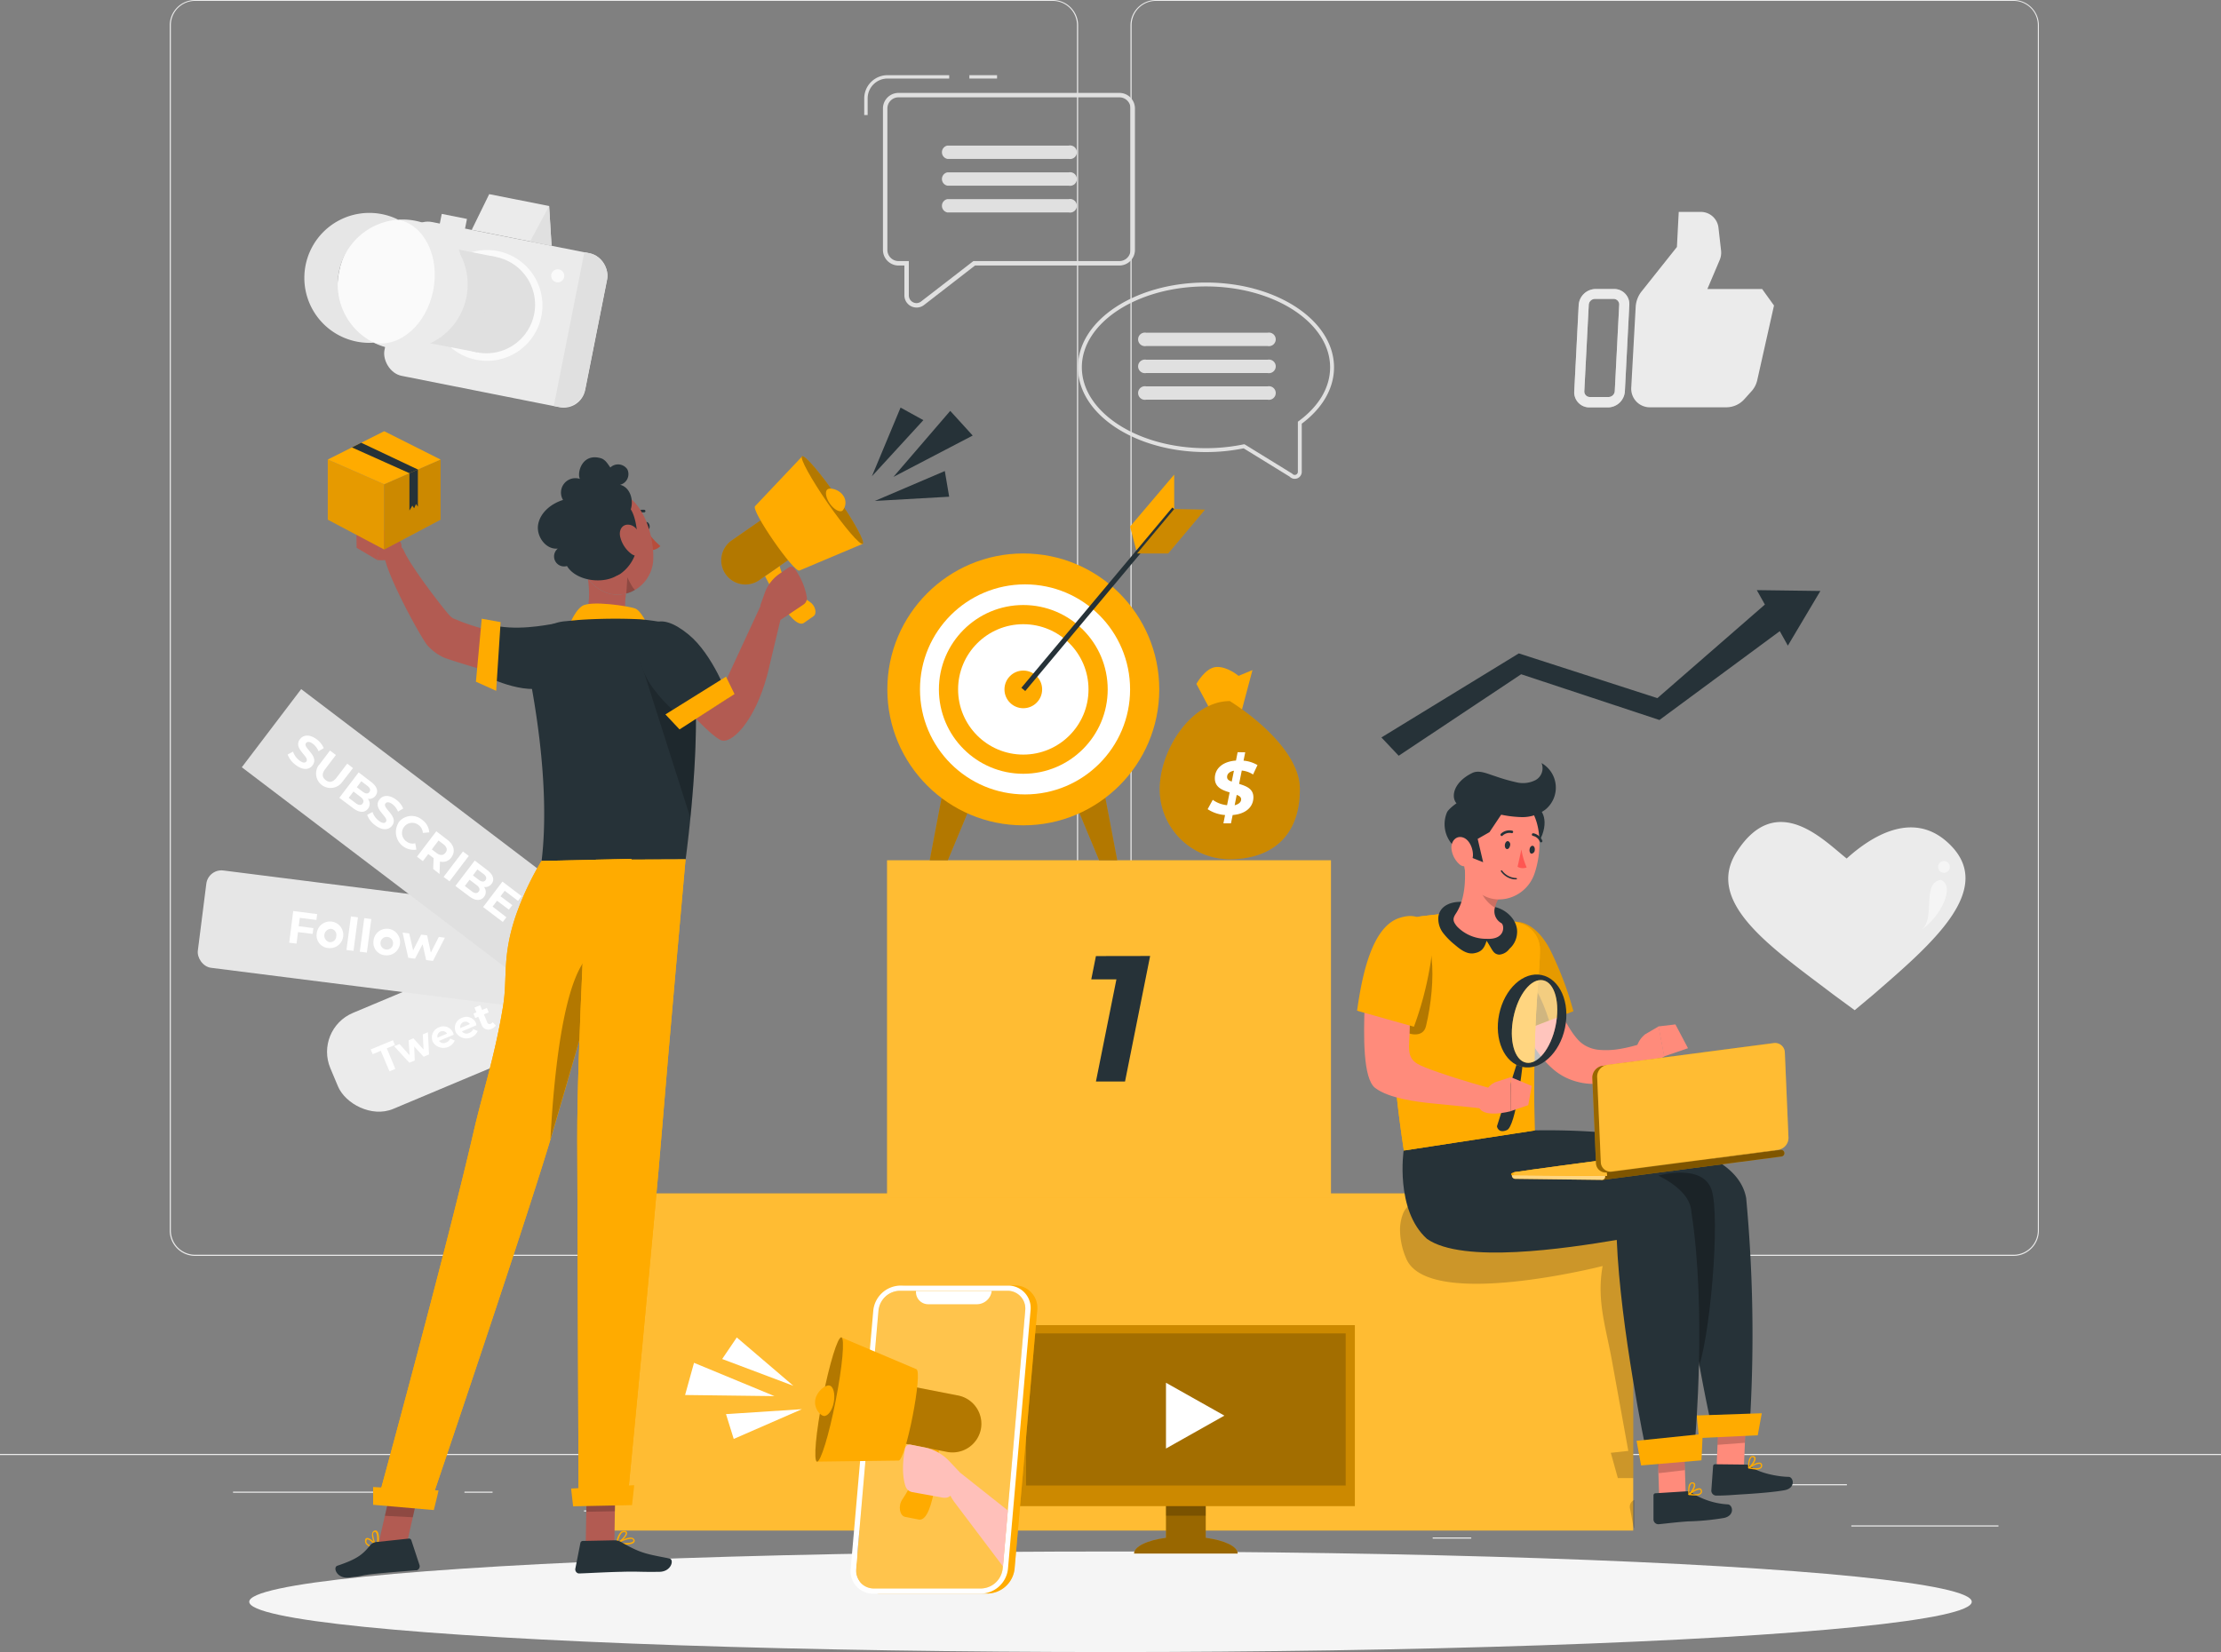 <svg xmlns="http://www.w3.org/2000/svg" width="569" height="423.347" viewBox="0 0 569 423.347">
  <rect x="0" y="0" width="569" height="423.347" fill="#808080" stroke="none"/>
  <g id="Marketing-rafiki" transform="translate(0 -55)">
    <g id="freepik--background-complete--inject-2" transform="translate(0 55)">
      <rect id="Rectangle_3448" data-name="Rectangle 3448" width="37.691" height="0.285" transform="translate(474.296 390.892)" fill="#ebebeb"/>
      <rect id="Rectangle_3449" data-name="Rectangle 3449" width="9.889" height="0.285" transform="translate(367.039 393.987)" fill="#ebebeb"/>
      <rect id="Rectangle_3450" data-name="Rectangle 3450" width="21.838" height="0.285" transform="translate(451.319 380.331)" fill="#ebebeb"/>
      <rect id="Rectangle_3451" data-name="Rectangle 3451" width="49.15" height="0.285" transform="translate(59.699 382.243)" fill="#ebebeb"/>
      <rect id="Rectangle_3452" data-name="Rectangle 3452" width="7.204" height="0.285" transform="translate(118.989 382.243)" fill="#ebebeb"/>
      <rect id="Rectangle_3453" data-name="Rectangle 3453" width="106.608" height="0.285" transform="translate(149.613 387.045)" fill="#ebebeb"/>
      <path id="Path_216217" data-name="Path 216217" d="M264.433,376.826H44.7a6.5,6.5,0,0,1-6.487-6.5V61.441A6.5,6.5,0,0,1,44.7,55H264.433a6.5,6.5,0,0,1,6.5,6.5v308.83A6.5,6.5,0,0,1,264.433,376.826ZM44.7,55.228a6.213,6.213,0,0,0-6.2,6.213V370.328a6.213,6.213,0,0,0,6.2,6.213H264.433a6.225,6.225,0,0,0,6.213-6.214V61.441a6.225,6.225,0,0,0-6.214-6.213Z" transform="translate(5.273 -55)" fill="#ebebeb"/>
      <path id="Path_216218" data-name="Path 216218" d="M480.746,376.826H261a6.509,6.509,0,0,1-6.5-6.5V61.441A6.509,6.509,0,0,1,261,55H480.746a6.5,6.5,0,0,1,6.475,6.441V370.328A6.5,6.5,0,0,1,480.746,376.826ZM261,55.228a6.225,6.225,0,0,0-6.214,6.213V370.328A6.225,6.225,0,0,0,261,376.542H480.746a6.225,6.225,0,0,0,6.214-6.214V61.441a6.225,6.225,0,0,0-6.214-6.213Z" transform="translate(35.121 -55)" fill="#ebebeb"/>
      <rect id="Rectangle_3454" data-name="Rectangle 3454" width="569" height="0.285" transform="translate(0 372.581)" fill="#ebebeb"/>
      <path id="Path_216219" data-name="Path 216219" d="M416.371,284.6l4.973,3.642a.3.3,0,0,0,.125.08l4.837-4.051c15.033-13.053,32.1-27.449,18.686-39.193-9.32-8.159-20.131-.558-25.582,4.381-5.77-4.552-17.912-17.548-28.131-1.775C382.755,260.824,400.519,272.522,416.371,284.6Z" transform="translate(53.691 -29.457)" fill="#ebebeb"/>
      <path id="Path_216220" data-name="Path 216220" d="M437.732,248.9a1.5,1.5,0,1,0,.159,0Z" transform="translate(60.211 -28.242)" fill="#fff" opacity="0.5"/>
      <path id="Path_216221" data-name="Path 216221" d="M432.37,266.058c4.154-2.7,0-12.131,5.189-12.928C441.394,254.7,437.5,262.7,432.37,266.058Z" transform="translate(59.667 -27.658)" fill="#fff" opacity="0.5"/>
      <rect id="Rectangle_3455" data-name="Rectangle 3455" width="54.476" height="26.675" rx="10.82" transform="translate(80.441 263.753) rotate(-22.78)" fill="#ebebeb"/>
      <path id="Path_216222" data-name="Path 216222" d="M86.033,291.948l-2.071.876-.512-1.218,5.69-2.367.512,1.218-2.071.865,2.185,5.258-1.5.626Z" transform="translate(11.516 -22.675)" fill="#fff"/>
      <path id="Path_216223" data-name="Path 216223" d="M97.389,287.45l.285,5.69-1.388.58L93.872,291.1l.137,3.573-1.388.58-3.881-4.222,1.366-.569,2.583,2.879-.239-3.835L93.668,289l2.595,2.868-.193-3.881Z" transform="translate(12.246 -22.922)" fill="#fff"/>
      <path id="Path_216224" data-name="Path 216224" d="M102.807,288.261l-3.755,1.582a1.445,1.445,0,0,0,1.844.4,1.821,1.821,0,0,0,1.047-1l1.138.512a3.164,3.164,0,0,1-5.633.3,2.754,2.754,0,0,1,1.582-3.676,2.663,2.663,0,0,1,3.664,1.491A2.344,2.344,0,0,1,102.807,288.261Zm-4.131.751,2.447-1.036a1.343,1.343,0,0,0-2.447,1.036Z" transform="translate(13.417 -23.107)" fill="#fff"/>
      <path id="Path_216225" data-name="Path 216225" d="M107.931,286.121l-3.71,1.582a1.445,1.445,0,0,0,1.844.4,1.787,1.787,0,0,0,1.047-1l1.138.5a3.141,3.141,0,0,1-5.622.3,2.731,2.731,0,0,1,1.582-3.664,2.663,2.663,0,0,1,3.664,1.491A.725.725,0,0,0,107.931,286.121Zm-4.131.74,2.447-1.024a1.345,1.345,0,0,0-2.447,1.024Z" transform="translate(14.131 -23.403)" fill="#fff"/>
      <path id="Path_216226" data-name="Path 216226" d="M112.327,286.561a2.333,2.333,0,0,1-1.047.808,1.787,1.787,0,0,1-2.606-1.013l-.854-2.037-.774.319-.467-1.138.774-.33-.512-1.206,1.445-.6.512,1.206,1.229-.523.467,1.138-1.229.523.842,2.014a.626.626,0,0,0,.9.4,1.138,1.138,0,0,0,.5-.421Z" transform="translate(14.708 -23.762)" fill="#fff"/>
      <rect id="Rectangle_3456" data-name="Rectangle 3456" width="84.929" height="25.138" rx="3.91" transform="translate(53.349 222.575) rotate(7.22)" fill="#e6e6e6"/>
      <path id="Path_216227" data-name="Path 216227" d="M67.818,261.9l-.273,2.139,3.755.478-.193,1.5-3.744-.478-.376,2.959-1.878-.239,1.024-8.114,6.134.785-.193,1.5Z" transform="translate(8.985 -26.689)" fill="#fff"/>
      <path id="Path_216228" data-name="Path 216228" d="M71.293,265.663a3.414,3.414,0,1,1,3.084,3.653,3.243,3.243,0,0,1-3.084-3.653Zm5.019.637a1.582,1.582,0,0,0-1.366-1.923,1.741,1.741,0,0,0-.432,3.414,1.582,1.582,0,0,0,1.8-1.491Z" transform="translate(9.835 -26.365)" fill="#fff"/>
      <path id="Path_216229" data-name="Path 216229" d="M79.139,261.36l1.8.228-1.138,8.6-1.809-.228Z" transform="translate(10.763 -26.522)" fill="#fff"/>
      <path id="Path_216230" data-name="Path 216230" d="M82.138,261.75l1.809.228-1.138,8.6L81,270.353Z" transform="translate(11.178 -26.469)" fill="#fff"/>
      <path id="Path_216231" data-name="Path 216231" d="M84.083,267.283a3.414,3.414,0,1,1,3.027,3.653,3.232,3.232,0,0,1-3.027-3.653Zm5.019.637a1.616,1.616,0,1,0-1.809,1.525A1.582,1.582,0,0,0,89.1,267.92Z" transform="translate(11.6 -26.14)" fill="#fff"/>
      <path id="Path_216232" data-name="Path 216232" d="M101.464,266.32l-3.05,5.94-1.741-.216-.91-4.051-1.946,3.687-1.73-.216L90.63,265l1.7.216,1,4.336,2.06-4.029,1.525.193.956,4.415,2.048-4.029Z" transform="translate(12.507 -26.02)" fill="#fff"/>
      <rect id="Rectangle_3457" data-name="Rectangle 3457" width="84.94" height="25.15" transform="translate(77.161 176.589) rotate(37.22)" fill="#e0e0e0"/>
      <path id="Path_216233" data-name="Path 216233" d="M64.76,225.487l1.377-.74a4.859,4.859,0,0,0,1.639,2.276c.888.671,1.479.649,1.775.25.933-1.218-3.494-3.255-1.65-5.69.842-1.138,2.435-1.354,4.279,0A5.44,5.44,0,0,1,74,223.86l-1.331.785a4.734,4.734,0,0,0-1.411-1.878c-.9-.671-1.491-.6-1.809-.193-.91,1.195,3.505,3.243,1.684,5.69-.819,1.138-2.424,1.331-4.29-.08A5.815,5.815,0,0,1,64.76,225.487Z" transform="translate(8.937 -32.141)" fill="#fff"/>
      <path id="Path_216234" data-name="Path 216234" d="M71.957,227.652l2.765-3.642,1.514,1.138-2.731,3.6c-.945,1.229-.785,2.151.125,2.845s1.832.592,2.777-.649l2.731-3.585,1.479,1.138-2.811,3.642a3.7,3.7,0,0,1-5.895-4.484Z" transform="translate(9.819 -31.677)" fill="#fff"/>
      <path id="Path_216235" data-name="Path 216235" d="M83.753,238.2c-.854,1.138-2.276,1.138-3.949-.2l-3.414-2.561,4.95-6.509,3.175,2.424c1.627,1.229,1.946,2.549,1.138,3.562a1.98,1.98,0,0,1-1.957.774,2.014,2.014,0,0,1,.057,2.515Zm-1.741-7-1.138,1.536,1.5,1.138c.728.558,1.331.6,1.718.091s.182-1.07-.558-1.627Zm.353,5.69c.41-.558.193-1.138-.592-1.718l-1.753-1.343-1.229,1.616,1.764,1.331C81.329,237.374,81.932,237.454,82.365,236.9Z" transform="translate(10.542 -30.998)" fill="#fff"/>
      <path id="Path_216236" data-name="Path 216236" d="M82.66,239.077l1.366-.74a4.814,4.814,0,0,0,1.639,2.276c.888.683,1.479.66,1.787.25.922-1.218-3.494-3.255-1.661-5.69.842-1.138,2.435-1.354,4.279,0a5.349,5.349,0,0,1,1.821,2.276l-1.331.8a4.688,4.688,0,0,0-1.411-1.889c-.9-.671-1.491-.6-1.809-.193-.91,1.206,3.505,3.255,1.7,5.69-.831,1.081-2.435,1.331-4.3-.091A5.69,5.69,0,0,1,82.66,239.077Z" transform="translate(11.407 -30.265)" fill="#fff"/>
      <path id="Path_216237" data-name="Path 216237" d="M89.78,240.424a4.2,4.2,0,0,1,6.088-.683,4.268,4.268,0,0,1,1.809,3.2l-1.65.148a2.652,2.652,0,0,0-1.058-2,2.617,2.617,0,1,0-3.164,4.165,2.572,2.572,0,0,0,2.276.478l.3,1.627a4.552,4.552,0,0,1-4.552-6.93Z" transform="translate(12.299 -29.644)" fill="#fff"/>
      <path id="Path_216238" data-name="Path 216238" d="M98.024,251.84l.114-2.765-.068-.057-1.309-.99-1.377,1.809L93.87,248.7l4.95-6.509,2.811,2.151c1.741,1.32,2.151,3.05,1.036,4.552a2.64,2.64,0,0,1-2.9,1.036l-.125,3.2Zm2.595-6.35-1.229-.933-1.718,2.276,1.229.933c.922.706,1.707.626,2.276-.08s.364-1.5-.558-2.2Z" transform="translate(12.954 -29.168)" fill="#fff"/>
      <path id="Path_216239" data-name="Path 216239" d="M104.82,246.74l1.5,1.138-4.939,6.509-1.514-1.138Z" transform="translate(13.782 -28.54)" fill="#fff"/>
      <path id="Path_216240" data-name="Path 216240" d="M109.894,258.043c-.865,1.138-2.276,1.138-3.96-.193l-3.414-2.56,4.95-6.509,3.175,2.413c1.627,1.24,1.957,2.549,1.138,3.562a1.98,1.98,0,0,1-1.957.785,2,2,0,0,1,.068,2.5Zm-1.741-6.987-1.138,1.525,1.5,1.138c.728.558,1.331.6,1.718.091s.182-1.058-.558-1.627Zm.341,5.69c.421-.546.193-1.138-.592-1.718L106.15,253.7l-1.218,1.6,1.753,1.331c.774.592,1.377.66,1.8.1Z" transform="translate(14.148 -28.258)" fill="#fff"/>
      <path id="Path_216241" data-name="Path 216241" d="M114.723,262.658l-.922,1.206-5.041-3.824,4.95-6.521,4.916,3.744-.922,1.206-3.414-2.595-1.07,1.411,3.027,2.276-.9,1.138-3.016-2.276-1.138,1.5Z" transform="translate(15.009 -27.604)" fill="#fff"/>
      <path id="Path_216242" data-name="Path 216242" d="M207.385,130.92a3.118,3.118,0,0,1-3.118-3.107v-7.659h-1.5a4.006,4.006,0,0,1-3.994-3.994V79.892a3.994,3.994,0,0,1,3.983-3.972h56.593a3.983,3.983,0,0,1,3.983,3.972V116.16a4.006,4.006,0,0,1-3.994,3.994H222.361l-13.087,10.14a3.061,3.061,0,0,1-1.889.626Zm-4.632-53.862a2.856,2.856,0,0,0-2.845,2.834V116.16a2.868,2.868,0,0,0,2.856,2.856h2.64v8.8a1.98,1.98,0,0,0,1.98,1.969,1.946,1.946,0,0,0,1.138-.4l13.417-10.367h37.406a2.868,2.868,0,0,0,2.856-2.856V79.892a2.845,2.845,0,0,0-2.845-2.834h-56.6Z" transform="translate(27.43 -52.113)" fill="#e0e0e0"/>
      <rect id="Rectangle_3458" data-name="Rectangle 3458" width="7.09" height="0.865" transform="translate(248.346 19.266)" fill="#e0e0e0"/>
      <path id="Path_216243" data-name="Path 216243" d="M195.436,82.149h-.876V77.87a5.963,5.963,0,0,1,5.963-5.94H216.33v.865H200.523a5.087,5.087,0,0,0-5.087,5.075Z" transform="translate(26.849 -52.664)" fill="#e0e0e0"/>
      <path id="Path_216244" data-name="Path 216244" d="M244.54,91.2H213.45a1.741,1.741,0,0,1,0-3.414h31.09a1.741,1.741,0,1,1,0,3.414Z" transform="translate(29.263 -50.481)" fill="#e0e0e0"/>
      <path id="Path_216245" data-name="Path 216245" d="M244.54,97.228H213.45a1.741,1.741,0,0,1,0-3.414h31.09a1.741,1.741,0,1,1,0,3.414Z" transform="translate(29.263 -49.648)" fill="#e0e0e0"/>
      <path id="Path_216246" data-name="Path 216246" d="M244.54,103.258H213.45a1.741,1.741,0,0,1,0-3.414h31.09a1.741,1.741,0,1,1,0,3.414Z" transform="translate(29.263 -48.816)" fill="#e0e0e0"/>
      <path id="Path_216247" data-name="Path 216247" d="M258.3,133.338h31.09a1.741,1.741,0,1,0,0-3.414H258.3a1.741,1.741,0,1,0,0,3.414Z" transform="translate(35.358 -44.665)" fill="#e0e0e0"/>
      <path id="Path_216248" data-name="Path 216248" d="M258.3,139.418h31.09a1.741,1.741,0,1,0,0-3.414H258.3a1.741,1.741,0,1,0,0,3.414Z" transform="translate(35.358 -43.826)" fill="#e0e0e0"/>
      <path id="Path_216249" data-name="Path 216249" d="M258.3,145.418h31.09a1.741,1.741,0,1,0,0-3.414H258.3a1.741,1.741,0,1,0,0,3.414Z" transform="translate(35.358 -42.998)" fill="#e0e0e0"/>
      <path id="Path_216250" data-name="Path 216250" d="M307.714,140.3c0,5.451-3.118,10.413-8.262,14.179v12.518a1.3,1.3,0,0,1-2.276.922l-12.017-7.4a48.217,48.217,0,0,1-9.764.99c-17.832,0-32.285-9.5-32.285-21.224S257.563,119.06,275.4,119.06,307.714,128.574,307.714,140.3Z" transform="translate(33.549 -46.16)" fill="none" stroke="#e0e0e0" stroke-width="1"/>
      <path id="Path_216251" data-name="Path 216251" d="M364.654,120.08h-4.791a4.393,4.393,0,0,0-4.324,4.108L354.4,146.311a3.869,3.869,0,0,0,3.892,4.108h4.757a4.393,4.393,0,0,0,4.324-4.108l1.138-22.123a3.869,3.869,0,0,0-3.858-4.108Zm.125,26.174a1.6,1.6,0,0,1-1.582,1.5h-4.791a1.411,1.411,0,0,1-1.423-1.5l1.138-22.123a1.6,1.6,0,0,1,1.582-1.514h4.791a1.423,1.423,0,0,1,1.423,1.514Z" transform="translate(48.906 -46.019)" fill="#ebebeb"/>
      <path id="Path_216252" data-name="Path 216252" d="M400.768,122.477H386.737l3.13-7.374a4.882,4.882,0,0,0,.376-2.5l-.66-5.8a4.552,4.552,0,0,0-4.609-4.085H379.4l-.467,8.99-9.047,11.38a7.01,7.01,0,0,0-1.514,3.937l-1.138,20.7a4.757,4.757,0,0,0,4.8,5.064h19.63a6.225,6.225,0,0,0,4.552-2.083l1.832-2.037a6.191,6.191,0,0,0,1.457-2.8l4.3-19.164Z" transform="translate(50.677 -48.416)" fill="#ebebeb"/>
      <g id="Group_9133" data-name="Group 9133" transform="translate(403.3 74.061)" opacity="0.5">
        <path id="Path_216253" data-name="Path 216253" d="M364.654,120.08h-4.791a4.393,4.393,0,0,0-4.324,4.108L354.4,146.311a3.869,3.869,0,0,0,3.892,4.108h4.757a4.393,4.393,0,0,0,4.324-4.108l1.138-22.123a3.869,3.869,0,0,0-3.858-4.108Zm.125,26.174a1.6,1.6,0,0,1-1.582,1.5h-4.791a1.411,1.411,0,0,1-1.423-1.5l1.138-22.123a1.6,1.6,0,0,1,1.582-1.514h4.791a1.423,1.423,0,0,1,1.423,1.514Z" transform="translate(-354.394 -120.08)" fill="#ebebeb"/>
      </g>
      <path id="Path_216254" data-name="Path 216254" d="M126.65,111.921l-20.45-4.063,4.472-9.138,15.352,3.038Z" transform="translate(14.656 -48.967)" fill="#ebebeb"/>
      <path id="Path_216255" data-name="Path 216255" d="M124.209,101.39l-4.859,9.07,5.485,1.092Z" transform="translate(16.47 -48.598)" fill="#e0e0e0"/>
      <rect id="Rectangle_3459" data-name="Rectangle 3459" width="52.416" height="40.171" rx="5.59" transform="matrix(0.981, 0.195, -0.195, 0.981, 105.239, 55.813)" fill="#ebebeb"/>
      <path id="Path_216256" data-name="Path 216256" d="M0,0H1.138A5.906,5.906,0,0,1,7.044,5.906V34.265a5.906,5.906,0,0,1-5.906,5.906H0Z" transform="matrix(0.981, 0.195, -0.195, 0.981, 149.715, 64.612)" fill="#e0e0e0"/>
      <path id="Path_216257" data-name="Path 216257" d="M125.292,128.268a14.2,14.2,0,1,1-11.164-16.694A14.2,14.2,0,0,1,125.292,128.268Z" transform="translate(13.408 -47.231)" fill="#fafafa"/>
      <path id="Path_216258" data-name="Path 216258" d="M123.244,127.524a12.461,12.461,0,1,1-9.8-14.635A12.461,12.461,0,0,1,123.244,127.524Z" transform="translate(13.601 -47.045)" fill="#e0e0e0"/>
      <path id="Path_216259" data-name="Path 216259" d="M104.186,111.2l9.525,1.889-4.848,24.433L96.63,135.178S106.508,115.035,104.186,111.2Z" transform="translate(13.335 -47.244)" fill="#e0e0e0"/>
      <rect id="Rectangle_3460" data-name="Rectangle 3460" width="6.589" height="2.902" transform="matrix(0.981, 0.195, -0.195, 0.981, 113.169, 54.816)" fill="#ebebeb"/>
      <path id="Path_216260" data-name="Path 216260" d="M127.4,117.643a1.673,1.673,0,1,1-.251-1.258,1.673,1.673,0,0,1,.251,1.258Z" transform="translate(17.124 -46.631)" fill="#fafafa"/>
      <path id="Path_216261" data-name="Path 216261" d="M107.876,124.31A16.649,16.649,0,0,1,84.16,136a16.649,16.649,0,0,0,6.259-31.523,16.626,16.626,0,0,1,17.457,19.835Z" transform="translate(11.614 -48.178)" fill="#ebebeb"/>
      <ellipse id="Ellipse_354" data-name="Ellipse 354" cx="16.069" cy="12.302" rx="16.069" ry="12.302" transform="matrix(0.195, -0.981, 0.981, 0.195, 83.708, 85.43)" fill="#fafafa"/>
      <path id="Path_216262" data-name="Path 216262" d="M86.308,136.2a16.649,16.649,0,1,1,6.259-31.523A16.649,16.649,0,0,0,86.308,136.2Z" transform="translate(9.455 -48.384)" fill="#e6e6e6"/>
    </g>
    <g id="freepik--Shadow--inject-2" transform="translate(63.853 452.583)">
      <ellipse id="freepik--path--inject-2" cx="220.647" cy="12.882" rx="220.647" ry="12.882" fill="#f5f5f5"/>
    </g>
    <g id="freepik--Podium--inject-2" transform="translate(156.407 275.453)">
      <rect id="Rectangle_3461" data-name="Rectangle 3461" width="262.002" height="86.397" transform="translate(0 85.361)" fill="#ffab00"/>
      <rect id="Rectangle_3462" data-name="Rectangle 3462" width="262.002" height="86.386" transform="translate(0 85.373)" fill="#fff" opacity="0.2"/>
      <rect id="Rectangle_3463" data-name="Rectangle 3463" width="113.72" height="86.397" transform="translate(70.852)" fill="#ffab00"/>
      <rect id="Rectangle_3464" data-name="Rectangle 3464" width="113.72" height="86.397" transform="translate(70.852)" fill="#fff" opacity="0.2"/>
      <path id="Path_216263" data-name="Path 216263" d="M260.749,270.27l-6.43,32.171h-7.454l5.246-26.174H245.67l1.195-5.974Z" transform="translate(-122.504 -245.746)" fill="#263238"/>
    </g>
    <g id="freepik--character-2--inject-2" transform="translate(347.67 206.217)">
      <path id="Path_216264" data-name="Path 216264" d="M310.99,225.639l4.427,4.689,31.375-20.882,35.426,11.721L413.046,198.4l2.071,3.71,8.33-14.009-16.285-.216,2.071,3.7-27.54,23.978L346.188,204.1Z" transform="translate(-304.754 -187.88)" fill="#263238"/>
      <path id="Path_216265" data-name="Path 216265" d="M329.166,332.4l23.841-.865c-5.622-1.616-11.562-1.525-17.389-2.128a18.707,18.707,0,0,1-4.939-1.024c-1.5-.58-2.856-1.5-4.347-2.117a11.813,11.813,0,0,0-6.179-.774,5.688,5.688,0,0,0-1.935.569,5.371,5.371,0,0,0-2.4,2.993,11.756,11.756,0,0,0-.637,3.346h0v.5h0a18.629,18.629,0,0,0,1.57,7.26c5.531,13.394,50.334,1.957,50.334,1.957-1.57,8.785.774,15.409,2.378,24.205l4.2,23.17-4.484.489,1.809,6.487h3.949V332.4Z" transform="translate(-304.176 -168.906)" opacity="0.2"/>
      <path id="Path_216266" data-name="Path 216266" d="M368.071,392.77v7.26l-.182-.216-.979-5.1a1.382,1.382,0,0,1,0-.216,1.855,1.855,0,0,1,1.161-1.73Z" transform="translate(-297.037 -159.605)" opacity="0.2"/>
      <g id="freepik--Character--inject-2--inject-2" transform="translate(0 44.325)">
        <path id="Path_216267" data-name="Path 216267" d="M386.34,390.162l7.021-.762.683-16.49-7.033.762Z" transform="translate(-294.355 -206.671)" fill="#ff8b7b"/>
        <path id="Path_216268" data-name="Path 216268" d="M394.227,384.811l-7.966-.091a.5.5,0,0,0-.546.444.1.1,0,0,0,0,.057l-.455,6.259a1.275,1.275,0,0,0,1.229,1.275c2.754,0,3.915-.159,7.386-.364,2.151-.137,7.26-.478,10.174-1.024s2.276-3.414,1-3.414c-3.038-.057-7.693-1.058-9.662-2.652A2,2,0,0,0,394.227,384.811Z" transform="translate(-294.505 -205.041)" fill="#263238"/>
        <path id="Path_216269" data-name="Path 216269" d="M386.969,373.684,394,372.91l-.33,7.943-7.021.523Z" transform="translate(-294.313 -206.671)" opacity="0.2"/>
        <path id="Path_216270" data-name="Path 216270" d="M345.931,309.634s53.486-2.64,57.025,17.286a378.517,378.517,0,0,1,1.013,56.342l-9.923,1.912s-7.738-34.572-6.942-51.563c-14.737-1.616-54.863,5.531-61.122-5.451-5.11-8.956-4.154-14.521-4.154-14.521Z" transform="translate(-303.268 -215.419)" fill="#263238"/>
        <path id="Path_216271" data-name="Path 216271" d="M382.562,379.59l15.044-.706,1.036-5.645-16.672.569Z" transform="translate(-294.959 -206.625)" fill="#ffab00"/>
        <path id="Path_216272" data-name="Path 216272" d="M396.895,385.762a.911.911,0,0,0,.216-.888.614.614,0,0,0-.387-.467c-.865-.364-2.868.99-3.084,1.138a.148.148,0,0,0-.08.1.159.159,0,0,0,.125.194,8.7,8.7,0,0,0,1.878.273,1.935,1.935,0,0,0,1.331-.353Zm-.273-1.058a.273.273,0,0,1,.159.239.569.569,0,0,1-.114.58c-.341.33-1.263.364-2.526.091C394.96,385.09,396.144,384.521,396.622,384.7Z" transform="translate(-293.36 -205.093)" fill="#ffab00"/>
        <path id="Path_216273" data-name="Path 216273" d="M393.835,386.012c.706-.41,1.775-1.866,1.616-2.64a.615.615,0,0,0-.58-.5.842.842,0,0,0-.728.239c-.717.683-.592,2.708-.58,2.8a.159.159,0,0,0,.091.137h.08Zm.933-2.811c.25,0,.3.137.319.239.1.5-.6,1.6-1.229,2.117a3.653,3.653,0,0,1,.489-2.276.467.467,0,0,1,.364-.137Z" transform="translate(-293.361 -205.298)" fill="#ffab00"/>
        <path id="Path_216274" data-name="Path 216274" d="M373.36,319.812s11.164-3.2,13.565,3.528-.41,39.523-3.733,46.863-9.434-49.23-9.434-49.23Z" transform="translate(-296.147 -214.103)" opacity="0.3"/>
        <path id="Path_216275" data-name="Path 216275" d="M373.6,394.8l6.817-.182L379.9,378.07l-6.817.171Z" transform="translate(-296.185 -205.959)" fill="#ff8b7b"/>
        <path id="Path_216276" data-name="Path 216276" d="M380.65,390.821l-7.909.5a.523.523,0,0,0-.5.523v6.27a1.252,1.252,0,0,0,1.32,1.138c2.743-.262,4.051-.478,7.534-.728a63.9,63.9,0,0,0,9.252-.888c2.879-.66,2.162-3.482.888-3.471a19.346,19.346,0,0,1-9.377-3.084,1.958,1.958,0,0,0-1.206-.262Z" transform="translate(-296.301 -204.201)" fill="#263238"/>
        <path id="Path_216277" data-name="Path 216277" d="M383.4,391.518a.888.888,0,0,0,.148-.9.637.637,0,0,0-.41-.444c-.888-.3-2.788,1.218-3,1.388a.216.216,0,0,0-.057.1.159.159,0,0,0,.137.182,8.079,8.079,0,0,0,1.889.125A1.8,1.8,0,0,0,383.4,391.518Zm-.364-1.024a.307.307,0,0,1,.2.216.6.6,0,0,1-.08.592c-.285.353-1.24.444-2.515.285.819-.58,1.957-1.24,2.424-1.092Z" transform="translate(-295.22 -204.294)" fill="#ffab00"/>
        <path id="Path_216278" data-name="Path 216278" d="M380.414,392.02c.671-.467,1.627-2.037,1.411-2.754a.614.614,0,0,0-.626-.455.831.831,0,0,0-.717.273c-.66.728-.364,2.743-.364,2.834a.159.159,0,0,0,.1.125h.068a.159.159,0,0,0,.125-.023Zm.728-2.913c.239,0,.319.125.33.216.148.5-.489,1.65-1.07,2.208a3.551,3.551,0,0,1,.33-2.276.467.467,0,0,1,.33-.171Z" transform="translate(-295.223 -204.477)" fill="#ffab00"/>
        <path id="Path_216279" data-name="Path 216279" d="M372.54,378.246l7.625-1.286.068,10.344-6.691.774Z" transform="translate(-296.26 -206.112)" opacity="0.2"/>
        <path id="Path_216280" data-name="Path 216280" d="M336.269,311s52.815,3.937,53.486,19.346c3.892,25.036.956,58.038.956,58.038l-12.655,2.64s-6.5-30.9-7.431-53.611c-12.928,2.174-39.523,6.179-48.638-.284-8.228-7.431-5.952-22.715-5.952-22.715Z" transform="translate(-304.097 -215.215)" fill="#263238"/>
        <path id="Path_216281" data-name="Path 216281" d="M369.591,385.968l15.465-1.309.319-6.76-16.945,1.753Z" transform="translate(-296.827 -205.982)" fill="#ffab00"/>
        <path id="Path_216282" data-name="Path 216282" d="M337,271c.3,1.206.569,2.276.888,3.346s.649,2.128,1.013,3.232c.706,2.128,1.514,4.233,2.39,6.373a52.733,52.733,0,0,0,7.09,12.45,24.539,24.539,0,0,0,2.8,2.959,15.135,15.135,0,0,0,3.812,2.5,16.615,16.615,0,0,0,8.49,1.377,23.634,23.634,0,0,0,7.363-1.98,29.382,29.382,0,0,0,3.2-1.661,15.512,15.512,0,0,0,1.5-.99c.478-.376.933-.694,1.491-1.138l-2.731-4.552-1.354.41-1.422.387c-.967.239-1.912.455-2.891.615a20.485,20.485,0,0,1-5.337.273,8.7,8.7,0,0,1-4.017-1.309,8.135,8.135,0,0,1-1.445-1.206,18.212,18.212,0,0,1-1.491-1.866,33.356,33.356,0,0,1-2.743-4.848c-.865-1.753-1.627-3.6-2.356-5.5s-1.388-3.824-2.048-5.758l-.933-2.936c-.3-.967-.615-2-.853-2.845Z" transform="translate(-301.164 -221.102)" fill="#ff8b7b"/>
        <path id="Path_216283" data-name="Path 216283" d="M336.337,265.882c4.256-5.781,11.061-3.926,15.135,4.939a87.3,87.3,0,0,1,5.44,14.669L341.3,291.51C336.872,283.18,331.956,271.823,336.337,265.882Z" transform="translate(-301.492 -221.899)" fill="#ffab00"/>
        <path id="Path_216284" data-name="Path 216284" d="M336.337,265.882c4.256-5.781,11.061-3.926,15.135,4.939a87.3,87.3,0,0,1,5.44,14.669L341.3,291.51C336.872,283.18,331.956,271.823,336.337,265.882Z" transform="translate(-301.492 -221.899)" opacity="0.1"/>
        <path id="Path_216285" data-name="Path 216285" d="M342.781,273.6c-1.331-.842-3.835,4.37-4.871,10.47.933,2.083,1.935,4.074,2.925,5.929l9.389-3.642C348.482,280.736,345.762,275.5,342.781,273.6Z" transform="translate(-301.039 -220.388)" opacity="0.3"/>
        <path id="Path_216286" data-name="Path 216286" d="M370.708,288.122l3.414-1.992,1.457,7.682s-5.69,3.653-7.408.831l.114-1.992a6.316,6.316,0,0,1,2.424-4.529Z" transform="translate(-296.863 -218.647)" fill="#ff8b7b"/>
        <path id="Path_216287" data-name="Path 216287" d="M377.707,285.68l3.221,6.1-6.122,2.094-1.445-7.682Z" transform="translate(-296.147 -218.709)" fill="#ff8b7b"/>
        <path id="Path_216288" data-name="Path 216288" d="M339.031,261.156l-8.125-.876-10,1.195a7.01,7.01,0,0,0-6.111,5.929,179.6,179.6,0,0,0-1.331,22.237c-.091,8.376,1.229,20.712,2.936,31.864l33.514-5.144c-.6-29.36,1.32-38.533,1.354-46.328a7.01,7.01,0,0,0-5.076-6.76Z" transform="translate(-304.413 -222.214)" fill="#ffab00"/>
        <path id="Path_216289" data-name="Path 216289" d="M339.031,261.156l-8.125-.876-10,1.195a7.01,7.01,0,0,0-6.111,5.929,179.6,179.6,0,0,0-1.331,22.237c-.091,8.376,1.229,20.712,2.936,31.864l33.514-5.144c-.6-29.36,1.32-38.533,1.354-46.328a7.01,7.01,0,0,0-5.076-6.76Z" transform="translate(-304.413 -222.214)" fill="#ffab00"/>
        <path id="Path_216290" data-name="Path 216290" d="M318.079,264.011c6.68-1.388,6.828,13.861,4.131,25.1-.785,3.255-4.654,2.026-5.963,1.229C311.934,287.738,309.9,269.154,318.079,264.011Z" transform="translate(-304.549 -221.711)" opacity="0.3"/>
        <path id="Path_216291" data-name="Path 216291" d="M318.731,284.271c.467,6.589-1.514,10.105,2.06,12.188s24.569,8.319,25.036,7.443c-.956,1.616-1.889,3-2.845,4.632q-9.013-1.058-18.037-1.912c-4.393-.421-11.482-1.32-15-3.983-3.186-2.413-2.982-13.44-2.708-21.383C309.991,279.537,318.731,284.271,318.731,284.271Z" transform="translate(-305.291 -219.371)" fill="#ff8b7b"/>
        <path id="Path_216292" data-name="Path 216292" d="M316.31,261.782c6.828-2.276,9.616,3.2,7.818,12.746a85.612,85.612,0,0,1-4.051,15.113l-14.566-4.1C306.819,276.189,309.356,264.081,316.31,261.782Z" transform="translate(-305.51 -222.077)" fill="#ffab00"/>
        <path id="Path_216293" data-name="Path 216293" d="M323.823,261.858a5.975,5.975,0,0,0,1.138,4.108,17.968,17.968,0,0,0,3.061,3.107c1.411,1.206,3.073,2.492,4.9,2.185s2.629-1.138,3.243-3.2c1.525,2.276,1.639,3.414,3.232,3.551a3.585,3.585,0,0,0,2.617-1.491,5.77,5.77,0,0,0,1.957-3.949c.285-2.97-2.208-5.69-5.03-6.589a35.05,35.05,0,0,0-8.842-1.468C327.522,257.9,324.256,258.819,323.823,261.858Z" transform="translate(-302.986 -222.517)" fill="#263238"/>
        <path id="Path_216294" data-name="Path 216294" d="M329.962,248.72l3.778,4.108L338.9,258.4a6.134,6.134,0,0,0-.956,2.071,3.494,3.494,0,0,0,1.514,4.347c.774.33,1.275,4.279-3.721,4.029a10.39,10.39,0,0,1-7.636-3.186c-.956-1.206-1.218-1.855-.319-3.221C330.383,258.575,330.383,253.079,329.962,248.72Z" transform="translate(-302.513 -223.809)" fill="#ff8b7b"/>
        <path id="Path_216295" data-name="Path 216295" d="M336.831,256.491l-3.266-4.051a1.412,1.412,0,0,1-.114.4,12,12,0,0,0-.25,1.8c-.125,2.06,1.889,4.632,3.8,5.69l.137-.421a7.8,7.8,0,0,1,.865-1.969.228.228,0,0,1,.091-.091Z" transform="translate(-301.689 -223.296)" opacity="0.2"/>
        <path id="Path_216296" data-name="Path 216296" d="M340.38,249.14c3.016-5.883,2.378-9.218,5.28-12.347,1.559-.694,4.29,2.185,2.469,7.078S340.38,249.14,340.38,249.14Z" transform="translate(-300.698 -225.469)" fill="#263238"/>
        <path id="Path_216297" data-name="Path 216297" d="M329.742,243c-.353,6.828-.853,10.8,2.2,14.566,4.552,5.69,13.315,3.414,15.67-3.255,2.117-5.952,2.276-16.114-4.074-19.414a9.468,9.468,0,0,0-12.757,4.12A9.332,9.332,0,0,0,329.742,243Z" transform="translate(-302.203 -225.861)" fill="#ff8b7b"/>
        <path id="Path_216298" data-name="Path 216298" d="M329.523,248.882l5.565,2.2-1.4-5.974,3.027-1.73,3.7-5.531s-7.966-2.344-10.39-2.663c-.842-.114-3.767,2.162-4.2,3.118a7.83,7.83,0,0,0,1.286,8.148A17.426,17.426,0,0,0,329.523,248.882Z" transform="translate(-302.791 -225.678)" fill="#263238"/>
        <path id="Path_216299" data-name="Path 216299" d="M332.024,229.368c1.753-.854,3.881.216,5.747.785a47.678,47.678,0,0,0,5.6,1.616,7.056,7.056,0,0,0,4.9-.6,3.471,3.471,0,0,0,1.491-4.336,7.238,7.238,0,0,1,1,11.9,9.81,9.81,0,0,1-6.066,1.946,29.065,29.065,0,0,1-6.407-.888c-2.811-.6-6.828-.694-9.445-1.98S326.675,231.951,332.024,229.368Z" transform="translate(-302.504 -226.83)" fill="#263238"/>
        <path id="Path_216300" data-name="Path 216300" d="M326.773,246.575a6.259,6.259,0,0,0,2.071,3.926c1.5,1.275,3.232-.228,3.414-2.162.114-1.73-.831-4.222-2.606-4.757S326.545,244.686,326.773,246.575Z" transform="translate(-302.579 -224.532)" fill="#ff8b7b"/>
        <path id="Path_216301" data-name="Path 216301" d="M338.792,245.3c-.08.569.137,1.081.512,1.138s.683-.33.808-.888a.922.922,0,0,0-.5-1.138C339.236,244.343,338.883,244.741,338.792,245.3Z" transform="translate(-300.919 -224.405)" fill="#263238"/>
        <path id="Path_216302" data-name="Path 216302" d="M344.352,246.337c-.091.569.137,1.138.5,1.138a.934.934,0,0,0,.819-.876c.091-.546-.148-1.081-.512-1.138S344.432,245.779,344.352,246.337Z" transform="translate(-300.153 -224.26)" fill="#263238"/>
        <path id="Path_216303" data-name="Path 216303" d="M342.63,246.27a18.366,18.366,0,0,0,1.343,4.62,2.743,2.743,0,0,1-2.333-.159Z" transform="translate(-300.524 -224.147)" fill="#ff5652"/>
        <path id="Path_216304" data-name="Path 216304" d="M341.159,253.28a4.871,4.871,0,0,1-3.266-2.037.188.188,0,0,1,.285-.228,4.677,4.677,0,0,0,3.653,1.946.171.171,0,0,1,.011.341h0A6.165,6.165,0,0,1,341.159,253.28Z" transform="translate(-301.044 -223.498)" fill="#263238"/>
        <path id="Path_216305" data-name="Path 216305" d="M338.028,243.425a.57.57,0,0,1-.137-.091.341.341,0,0,1,0-.478,3.175,3.175,0,0,1,2.9-.8.33.33,0,0,1,.239.4h0a.33.33,0,0,1-.421.228,2.572,2.572,0,0,0-2.276.649.319.319,0,0,1-.307.091Z" transform="translate(-301.055 -224.739)" fill="#263238"/>
        <path id="Path_216306" data-name="Path 216306" d="M344.871,243.051a.363.363,0,0,1,0-.159.341.341,0,0,1,.41-.25,3.186,3.186,0,0,1,2.276,1.935.341.341,0,0,1-.637.216,2.538,2.538,0,0,0-1.832-1.5A.341.341,0,0,1,344.871,243.051Z" transform="translate(-300.079 -224.649)" fill="#263238"/>
      </g>
      <path id="Path_216307" data-name="Path 216307" d="M361.018,321.614l45.691-5.975a.865.865,0,0,0,.751-.967h0a.876.876,0,0,0-.967-.751l-45.7,5.974a.876.876,0,0,0-.74.979h0a.854.854,0,0,0,.967.74Z" transform="translate(-297.984 -170.487)" fill="#ffab00"/>
      <path id="Path_216308" data-name="Path 216308" d="M361.018,321.614l45.691-5.975a.865.865,0,0,0,.751-.967h0a.876.876,0,0,0-.967-.751l-45.7,5.974a.876.876,0,0,0-.74.979h0a.854.854,0,0,0,.967.74Z" transform="translate(-297.984 -170.487)" opacity="0.5"/>
      <path id="Path_216309" data-name="Path 216309" d="M341.214,320.66l22.168.273a.853.853,0,0,0,.876-.853h0a.865.865,0,0,0-.853-.876l-22.168-.273a.876.876,0,0,0-.876.853h0a.853.853,0,0,0,.853.876Z" transform="translate(-300.701 -169.795)" fill="#ffab00"/>
      <path id="Path_216310" data-name="Path 216310" d="M341.214,320.66l22.168.273a.853.853,0,0,0,.876-.853h0a.865.865,0,0,0-.853-.876l-22.168-.273a.876.876,0,0,0-.876.853h0a.853.853,0,0,0,.853.876Z" transform="translate(-300.701 -169.795)" fill="#fff" opacity="0.5"/>
      <path id="Path_216311" data-name="Path 216311" d="M364.795,320.3l-24.41-.193s-.819-.478.819-.8,22.828-3.118,22.828-3.118Z" transform="translate(-300.726 -170.173)" fill="#ffab00"/>
      <path id="Path_216312" data-name="Path 216312" d="M364.725,320.3l-23.83-.262s-.819-.489.819-.8,22.248-3.05,22.248-3.05Z" transform="translate(-300.655 -170.173)" fill="#ffab00"/>
      <path id="Path_216313" data-name="Path 216313" d="M364.725,320.3l-23.83-.262s-.819-.489.819-.8,22.248-3.05,22.248-3.05Z" transform="translate(-300.655 -170.173)" fill="#fff" opacity="0.2"/>
      <path id="Path_216314" data-name="Path 216314" d="M362.26,323l42.607-5.576a3.084,3.084,0,0,0,2.617-3.118l-.933-21.827a2.5,2.5,0,0,0-2.856-2.4l-42.607,5.61a3.084,3.084,0,0,0-2.617,3.13l.933,21.815A2.492,2.492,0,0,0,362.26,323Z" transform="translate(-298.202 -173.781)" fill="#ffab00"/>
      <path id="Path_216315" data-name="Path 216315" d="M362.26,323l42.607-5.576a3.084,3.084,0,0,0,2.617-3.118l-.933-21.827a2.5,2.5,0,0,0-2.856-2.4l-42.607,5.61a3.084,3.084,0,0,0-2.617,3.13l.933,21.815A2.492,2.492,0,0,0,362.26,323Z" transform="translate(-298.202 -173.781)" opacity="0.4"/>
      <path id="Path_216316" data-name="Path 216316" d="M363.35,322.794l42.607-5.565a3.1,3.1,0,0,0,2.617-3.129l-.933-21.8a2.5,2.5,0,0,0-2.856-2.413l-42.607,5.576a3.073,3.073,0,0,0-2.617,3.118l.933,21.827a2.492,2.492,0,0,0,2.856,2.39Z" transform="translate(-298.051 -173.807)" fill="#ffab00"/>
      <path id="Path_216317" data-name="Path 216317" d="M363.35,322.794l42.607-5.565a3.1,3.1,0,0,0,2.617-3.129l-.933-21.8a2.5,2.5,0,0,0-2.856-2.413l-42.607,5.576a3.073,3.073,0,0,0-2.617,3.118l.933,21.827a2.492,2.492,0,0,0,2.856,2.39Z" transform="translate(-298.051 -173.807)" fill="#fff" opacity="0.2"/>
      <path id="Path_216318" data-name="Path 216318" d="M348.422,274.576c-4.654-.979-9.525,3.516-10.879,10.014s1.32,12.575,5.974,13.542,9.536-3.516,10.891-10.026S353.088,275.544,348.422,274.576ZM344.4,297.029c-2.97-.615-4.393-5.838-3.186-11.665s4.552-10.049,7.579-9.434,4.4,5.849,3.2,11.676S347.386,297.643,344.4,297.029Z" transform="translate(-301.138 -175.934)" fill="#263238"/>
      <path id="Path_216319" data-name="Path 216319" d="M351.548,287.423c-1.206,5.827-4.552,10.049-7.568,9.423s-4.4-5.838-3.2-11.665,4.552-10.049,7.579-9.434S352.766,281.608,351.548,287.423Z" transform="translate(-300.702 -175.763)" fill="#fff" opacity="0.5"/>
      <path id="Path_216320" data-name="Path 216320" d="M342,294.78l-5,15.75s.262,1.946,2.549.979,3.96-16.182,3.96-16.182Z" transform="translate(-301.164 -173.128)" fill="#263238"/>
      <path id="Path_216321" data-name="Path 216321" d="M337.571,298.7l3.516-1.138v8.728s-7.636,2.06-8.228-1.468l.922-1.935C334.533,301.19,335.659,299.2,337.571,298.7Z" transform="translate(-301.736 -172.744)" fill="#ff8b7b"/>
      <path id="Path_216322" data-name="Path 216322" d="M345.488,299.8l-.888,4.928-4.541,1.548.046-8.728Z" transform="translate(-300.742 -172.746)" fill="#ff8b7b"/>
      <path id="Path_216323" data-name="Path 216323" d="M375.77,259.821l-.034.011-.046-.011.046-.011Z" transform="translate(-295.825 -177.954)" fill="#f0f0f0"/>
    </g>
    <g id="freepik--character-1--inject-2" transform="translate(83.973 159.446)">
      <g id="freepik--group--inject-2" transform="translate(1.96 12.442)">
        <path id="Path_216324" data-name="Path 216324" d="M145.537,172.551c.353-.068.74.307.854.842s-.068,1.058-.432,1.138-.74-.307-.854-.854S145.172,172.619,145.537,172.551Z" transform="translate(-65.913 -155.666)" fill="#263238"/>
        <path id="Path_216325" data-name="Path 216325" d="M146.592,179.5a3.209,3.209,0,0,0,2.5-1.047,19.574,19.574,0,0,1-3.6-4.1Z" transform="translate(-65.854 -155.416)" fill="#b74d3c"/>
        <path id="Path_216326" data-name="Path 216326" d="M143.066,171.4a2.6,2.6,0,0,1,2.174-.945h.114a.33.33,0,1,0,0-.66,3.221,3.221,0,0,0-2.754,1.138.364.364,0,0,0-.08.216.353.353,0,0,0,.33.341.41.41,0,0,0,.216-.091Z" transform="translate(-66.265 -156.048)" fill="#263238"/>
        <path id="Path_216327" data-name="Path 216327" d="M141.121,202.465c-9.377.1-10.811-5-10.811-5,2.788-2.731,2.925-7.738,2.333-12.2a9.935,9.935,0,0,0,2.788,2.663,8.512,8.512,0,0,0,6.828,1.229.194.194,0,0,0,.114,0,2.278,2.278,0,0,0,0,.273c-.558,3.573-.057,7.4,3.687,8.524C146.049,197.925,151.454,202.351,141.121,202.465Z" transform="translate(-67.95 -153.91)" fill="#b25b52"/>
        <path id="Path_216328" data-name="Path 216328" d="M142.449,188.207c-.1.432-.193.865-.262,1.32a.194.194,0,0,1-.114,0,8.512,8.512,0,0,1-6.828-1.229,9.935,9.935,0,0,1-2.788-2.663c-.148-1.138-.353-2.276-.558-3.255l10.242,5.588Z" transform="translate(-67.73 -154.309)" fill="#b25b52"/>
        <path id="Path_216329" data-name="Path 216329" d="M127.8,197.545s1.479-4.552,3.721-6.02,12.051.057,13.588.66,3.1,4.142,3.1,4.142Z" transform="translate(-68.296 -153.132)" fill="#ffab00"/>
        <path id="Path_216330" data-name="Path 216330" d="M128.34,213.856a5.235,5.235,0,0,0,2.094-10.242h0c-4.211-.91-8.546-1.98-12.768-3.061s-5.69-1.138-9.662-2.526c-1.013-.33-1.992-.717-2.959-1.138l-.535-.2a1.138,1.138,0,0,1-.25-.1,4.551,4.551,0,0,1-.728-.5c-1.331-1.218-10.242-12.814-11.938-16.751l-.057-.125a2.606,2.606,0,0,0-4.984,1.366c.535,4.78,9.3,20.916,11.084,22.976a13.884,13.884,0,0,0,1.878,1.684,12.633,12.633,0,0,0,2.117,1.275c1.138.535,8.717,2.811,13.224,4.12s8.888,2.378,13.531,3.255Z" transform="translate(-73.992 -154.968)" fill="#b25b52"/>
        <path id="Path_216331" data-name="Path 216331" d="M91.155,178.4v.91A2.117,2.117,0,0,1,89.9,181.4a10.242,10.242,0,0,1-5.053.637l1.4-7.852,3.858,2.5a2.185,2.185,0,0,1,1.047,1.707Z" transform="translate(-74.223 -155.439)" fill="#b25b52"/>
        <path id="Path_216332" data-name="Path 216332" d="M86.927,174.452l-1.4,7.852L80.3,179.22l-.114-7.09Z" transform="translate(-74.866 -155.723)" fill="#b25b52"/>
        <path id="Path_216333" data-name="Path 216333" d="M126.764,195.46c-2.014.3-9.98,2-16.592.137L109.74,209.1s11.482,5.69,16.683,1.582S134.89,199.17,126.764,195.46Z" transform="translate(-70.788 -152.504)" fill="#263238"/>
        <path id="Path_216334" data-name="Path 216334" d="M112.329,212.8l-5.189-2.333,1.491-16.148,4.836.876Z" transform="translate(-71.147 -152.661)" fill="#ffab00"/>
        <path id="Path_216335" data-name="Path 216335" d="M152.551,195.093c-1.514-.25-3.221-.478-4.95-.626a138.84,138.84,0,0,0-15.693.171l-3.414.33c-5.462.4-10.959,5.144-9.866,10.515,6.066,29.588,4.336,46.066,3.778,50.88l36.905-.4c3.824-30.385,2.765-45.7,1.275-53.145a9.775,9.775,0,0,0-8.034-7.727Z" transform="translate(-69.581 -152.661)" fill="#263238"/>
        <path id="Path_216336" data-name="Path 216336" d="M156.936,243.922l-1.138,10.72c2.356-19.027,2.834-32.137,2.492-41.116l-14.02-9.366C150.563,224.018,152.623,230.288,156.936,243.922Z" transform="translate(-66.023 -151.303)" opacity="0.2"/>
        <path id="Path_216337" data-name="Path 216337" d="M149.609,182.9a9.491,9.491,0,0,1-4.552,7.966h-.08a7.682,7.682,0,0,1-2.276.979.194.194,0,0,1-.114,0,8.512,8.512,0,0,1-6.828-1.229,9.935,9.935,0,0,1-2.788-2.663c-1.844-2.515-2.606-5.883-3.926-10.618a9.548,9.548,0,0,1-.228-4.279,9.366,9.366,0,0,1,10.879-7.545C146.718,166.84,149.757,176.57,149.609,182.9Z" transform="translate(-68.175 -156.658)" fill="#b25b52"/>
        <path id="Path_216338" data-name="Path 216338" d="M143.276,188.188a7.682,7.682,0,0,1-2.276.979l.262-4.176S142.753,188.2,143.276,188.188Z" transform="translate(-66.475 -153.949)" opacity="0.2"/>
        <path id="Path_216339" data-name="Path 216339" d="M144.559,178.848a10.356,10.356,0,0,1-4.188,7.42,2.834,2.834,0,0,1-1,.489c-1.138.273-2.276-.751-2.856-1.855a11.255,11.255,0,0,1-.91-4.632c-.137-3.744.33-7.841,2.959-10.5a3.55,3.55,0,0,1,2.276-1.206C144.183,168.435,144.8,176.708,144.559,178.848Z" transform="translate(-67.222 -156.216)" fill="#263238"/>
        <path id="Path_216340" data-name="Path 216340" d="M131.856,163.512a3.687,3.687,0,0,0-4.324,5.394c-2.97.922-5.77,3.152-6.361,6.2s1.935,6.612,5.03,6.259a2.572,2.572,0,0,0,2.344,4.472c2.413,4.006,9.923,4.882,13.554,1.923.854-.694.239-1.423.421-2.5a2.549,2.549,0,0,0-1.331-2.765l.785-2.72-2.276-2.549c2.071-1.6,4.245-3.334,5.144-5.792s-.137-5.815-2.686-6.418A2.811,2.811,0,0,0,144,161.043a2.868,2.868,0,0,0-4.347-.455c-.717-.99-1.3-2.071-2.515-2.4C132.368,156.866,131.06,161.987,131.856,163.512Z" transform="translate(-69.223 -157.677)" fill="#263238"/>
        <path id="Path_216341" data-name="Path 216341" d="M142.339,173.253c1.98.58,3,3.482,3.084,5.337.1,2.037-1.263,3.323-3.038,1.957a7.693,7.693,0,0,1-2.72-4.165C139.141,174.391,140.336,172.684,142.339,173.253Z" transform="translate(-66.676 -155.584)" fill="#b25b52"/>
        <path id="Path_216342" data-name="Path 216342" d="M138.938,402.857a.171.171,0,0,1-.148-.137.182.182,0,0,1,.08-.182c.137-.057,2.663-1.57,3.892-1.263a.854.854,0,0,1,.569.4.637.637,0,0,1,0,.751c-.3.432-1.138.58-2.139.6a12.7,12.7,0,0,1-2.253-.171Zm3.414-1.3a7.772,7.772,0,0,0-2.868,1c1.377.159,3.232.114,3.562-.364.068-.068.114-.171,0-.387a.512.512,0,0,0-.353-.239,1.061,1.061,0,0,0-.33,0Z" transform="translate(-66.78 -124.107)" fill="#ffab00"/>
        <path id="Path_216343" data-name="Path 216343" d="M138.871,403.032a.2.2,0,0,1-.091-.159,4.711,4.711,0,0,1,1.07-2.845,1.286,1.286,0,0,1,.979-.307c.478,0,.649.273.66.467.159.853-1.548,2.447-2.435,2.856h-.023a.2.2,0,0,1-.159-.011Zm1.844-2.982a.91.91,0,0,0-.6.262,4.108,4.108,0,0,0-.922,2.276c.9-.569,2.048-1.832,1.957-2.333,0,0,0-.193-.353-.193H140.7Z" transform="translate(-66.781 -124.317)" fill="#ffab00"/>
        <path id="Path_216344" data-name="Path 216344" d="M132.167,387.807l7.295-.137-.262,16.877-7.34.148Z" transform="translate(-67.736 -125.979)" fill="#b25b52"/>
        <path id="Path_216345" data-name="Path 216345" d="M141.243,402.283c5.053,2.959,6.6,3.073,12.393,4.222,1.263.25.535,3.323-2.492,3.414-5,.091-5.531-.137-9.787,0-3.653.068-7.841.319-10.743.421h-.262a1.058,1.058,0,0,1-.819-1.263l1.286-6.555a.649.649,0,0,1,.615-.512l8.023-.159A3.414,3.414,0,0,1,141.243,402.283Z" transform="translate(-68.06 -124.022)" fill="#263238"/>
        <path id="Path_216346" data-name="Path 216346" d="M132.138,387.817l-.148,8.672,7.329-.137.125-8.672Z" transform="translate(-67.718 -125.978)" opacity="0.2"/>
        <path id="Path_216347" data-name="Path 216347" d="M85.265,404.183a.171.171,0,0,1-.319,0c-.068-.125-1.525-2.663-1.138-3.881a.91.91,0,0,1,.4-.558.671.671,0,0,1,.774,0c.421.3.546,1.138.546,2.139a12.6,12.6,0,0,1-.262,2.3Zm-1.218-3.414a7.7,7.7,0,0,0,.91,2.856c.193-1.366.182-3.209-.3-3.551,0-.068-.159-.114-.376,0a.5.5,0,0,0-.25.353,1.138,1.138,0,0,0,0,.33Z" transform="translate(-74.376 -124.33)" fill="#ffab00"/>
        <path id="Path_216348" data-name="Path 216348" d="M85.469,404.017a.159.159,0,0,1-.159.068,4.62,4.62,0,0,1-2.822-1.138,1.2,1.2,0,0,1-.3-.967c0-.478.285-.649.478-.649.842-.148,2.424,1.582,2.822,2.458v.068a.159.159,0,0,1-.023.159ZM82.5,402.15a.99.99,0,0,0,.25.6,4.051,4.051,0,0,0,2.276.933c-.546-.9-1.787-2.071-2.276-1.98,0,0-.193,0-.193.341v.1Z" transform="translate(-74.592 -124.095)" fill="#ffab00"/>
        <path id="Path_216349" data-name="Path 216349" d="M88.883,388.61l7.124.364-3.846,17.093L84.98,405.7Z" transform="translate(-74.205 -125.849)" fill="#b25b52"/>
        <path id="Path_216350" data-name="Path 216350" d="M84.557,403.02c-1.923,2.276-2.936,3.516-8.546,5.394-1.24.41-.125,3.357,2.891,3.027,4.973-.535,2.276-.467,6.464-.933,3.63-.387,7.818-.671,10.709-.933a.908.908,0,0,0,.3,0,1.07,1.07,0,0,0,.671-1.354l-2.083-6.327a.626.626,0,0,0-.671-.432l-7.966.853a2.5,2.5,0,0,0-1.764.706Z" transform="translate(-75.512 -124.076)" fill="#263238"/>
        <path id="Path_216351" data-name="Path 216351" d="M88.642,388.62l-1.992,8.774,7.147.376,1.98-8.8Z" transform="translate(-73.975 -125.848)" opacity="0.2"/>
        <path id="Path_216352" data-name="Path 216352" d="M126.948,248.933a75.87,75.87,0,0,0-6.475,13.736c-3.687,10.663-2.185,16.171-3.346,23.352-2.037,12.666-5.28,22.407-7.5,32.023-6.919,30.1-24.308,93.68-24.308,93.68l12.928,2.561s25.127-73.97,31.454-95.524c5.69-19.4,20.313-70.351,20.313-70.351Z" transform="translate(-74.158 -145.197)" fill="#ffab00"/>
        <path id="Path_216353" data-name="Path 216353" d="M126.948,248.933a75.87,75.87,0,0,0-6.475,13.736c-3.687,10.663-2.185,16.171-3.346,23.352-2.037,12.666-5.28,22.407-7.5,32.023-6.919,30.1-24.308,93.68-24.308,93.68l12.928,2.561s25.127-73.97,31.454-95.524c5.69-19.4,20.313-70.351,20.313-70.351Z" transform="translate(-74.158 -145.197)" fill="#ffab00"/>
        <path id="Path_216354" data-name="Path 216354" d="M84,389.85V394.4l15.545,1.354s1.263-5.03,1.206-5.03Z" transform="translate(-74.341 -125.678)" fill="#ffab00"/>
        <path id="Path_216355" data-name="Path 216355" d="M137.93,269.014c-4.552,16-10.435,36.245-13.554,46.863-.148.512-.307,1.047-.467,1.616.945-17.662,3.79-47.273,12.62-48.547a3.232,3.232,0,0,1,1.4.068Z" transform="translate(-68.833 -142.369)" opacity="0.3"/>
        <path id="Path_216356" data-name="Path 216356" d="M132.659,248.611s-2.754,48.638-2.708,71.614c.057,21.406.353,93.828.353,93.828l12.416-.239s7.169-73.879,8.911-95.66c1.661-20.621,6.066-69.634,6.066-69.634Z" transform="translate(-68 -145.182)" fill="#ffab00"/>
        <path id="Path_216357" data-name="Path 216357" d="M132.659,248.611s-2.754,48.638-2.708,71.614c.057,21.406.353,93.828.353,93.828l12.416-.239s7.169-73.879,8.911-95.66c1.661-20.621,6.066-69.634,6.066-69.634Z" transform="translate(-68 -145.182)" fill="#ffab00"/>
        <path id="Path_216358" data-name="Path 216358" d="M128.57,390.294l.512,4.552,15.09-.3s.6-5.11.546-5.11Z" transform="translate(-68.19 -125.735)" fill="#ffab00"/>
        <path id="Path_216359" data-name="Path 216359" d="M172.22,185.056l3.767-2.606c.865,4.1,4.757,7.295,7.716,9.2,1.411.91,1.935,2.982.933,3.676l-2.447,1.707C179.219,199.076,172.22,185.056,172.22,185.056Z" transform="translate(-62.166 -154.299)" fill="#ffab00"/>
        <path id="Path_216360" data-name="Path 216360" d="M172.088,187.743l8.626-5.986a6.2,6.2,0,0,0,1.57-8.615h0a6.225,6.225,0,0,0-8.626-1.57l-8.626,5.986a6.2,6.2,0,0,0-1.559,8.615h0a6.2,6.2,0,0,0,8.615,1.57Z" transform="translate(-63.525 -155.951)" fill="#ffab00"/>
        <path id="Path_216361" data-name="Path 216361" d="M172.088,187.743l8.626-5.986a6.2,6.2,0,0,0,1.57-8.615h0a6.225,6.225,0,0,0-8.626-1.57l-8.626,5.986a6.2,6.2,0,0,0-1.559,8.615h0a6.2,6.2,0,0,0,8.615,1.57Z" transform="translate(-63.525 -155.951)" opacity="0.3"/>
        <path id="Path_216362" data-name="Path 216362" d="M197.586,180.181,181.4,187.009c-1.275.888-12.723-15.625-11.38-16.512l12.063-12.757Z" transform="translate(-62.484 -157.709)" fill="#ffab00"/>
        <path id="Path_216363" data-name="Path 216363" d="M187.171,169.784c4.3,6.191,8.307,10.857,8.956,10.4s-2.276-5.838-6.6-12.04-8.307-10.857-8.956-10.4S182.881,163.582,187.171,169.784Z" transform="translate(-61.026 -157.713)" fill="#ffab00"/>
        <path id="Path_216364" data-name="Path 216364" d="M187.171,169.784c4.3,6.191,8.307,10.857,8.956,10.4s-2.276-5.838-6.6-12.04-8.307-10.857-8.956-10.4S182.881,163.582,187.171,169.784Z" transform="translate(-61.026 -157.713)" opacity="0.3"/>
        <path id="Path_216365" data-name="Path 216365" d="M190.321,166.76c-1.047-1.514-3.255-2.048-3.972-1.548s-.455,2.139.592,3.653,2.492,2.276,3.209,1.832a3.118,3.118,0,0,0,.171-3.937Z" transform="translate(-60.272 -156.703)" fill="#ffab00"/>
        <path id="Path_216366" data-name="Path 216366" d="M171.16,192.546l1.138-3.209a10.105,10.105,0,0,1,3.755-4.882l2.413-1.673a1.047,1.047,0,0,1,1.445.262,17.4,17.4,0,0,1,3.186,7.465,1.946,1.946,0,0,1-.8,1.753l-5.189,3.482c-.819.637-1.787.956-2.526.228Z" transform="translate(-62.313 -154.279)" fill="#b25b52"/>
        <path id="Path_216367" data-name="Path 216367" d="M179.3,192.784,175.575,208.4c-.114.512-.25,1-.376,1.491-3.141,11.653-9.2,17.844-11.972,16.41s-8.888-8.262-8.888-8.262l6.908-5.451,1.98,1.661,10.811-23.352,1.536-3.255S180.423,187.606,179.3,192.784Z" transform="translate(-64.634 -153.583)" fill="#b25b52"/>
        <path id="Path_216368" data-name="Path 216368" d="M173.043,205.88l-.353,1.5h0C172.781,206.881,172.918,206.392,173.043,205.88Z" transform="translate(-62.101 -151.066)" fill="#b25b52"/>
        <path id="Path_216369" data-name="Path 216369" d="M156.508,198.276c6.327,5.178,10.242,16.194,10.242,16.194l-10.242,6.5s-13.428-9.525-12.381-18.572C144.878,195.465,148.69,191.858,156.508,198.276Z" transform="translate(-66.051 -152.577)" fill="#263238"/>
        <path id="Path_216370" data-name="Path 216370" d="M149.8,217.043l3.619,3.846,14.088-9.058-2.185-4.461Z" transform="translate(-65.26 -150.86)" fill="#ffab00"/>
      </g>
      <path id="Path_216371" data-name="Path 216371" d="M196.29,164.373l7.34-17.593L209.468,150Z" transform="translate(-56.885 -146.78)" fill="#263238"/>
      <path id="Path_216372" data-name="Path 216372" d="M196.95,168.729l19.039-1.081-1.115-6.578Z" transform="translate(-56.794 -144.808)" fill="#263238"/>
      <path id="Path_216373" data-name="Path 216373" d="M201.13,164.442l14.555-16.922,5.758,6.327Z" transform="translate(-56.217 -146.678)" fill="#263238"/>
      <path id="Path_216374" data-name="Path 216374" d="M73.79,158.48v15.409l14.453,7.647V164.819Z" transform="translate(-73.79 -145.165)" fill="#ffab00"/>
      <path id="Path_216375" data-name="Path 216375" d="M73.79,158.48v15.409l14.453,7.647V164.819Z" transform="translate(-73.79 -145.165)" opacity="0.1"/>
      <path id="Path_216376" data-name="Path 216376" d="M100.931,158.48v15.409L86.49,181.536V164.819Z" transform="translate(-72.037 -145.165)" fill="#ffab00"/>
      <path id="Path_216377" data-name="Path 216377" d="M100.931,158.48v15.409L86.49,181.536V164.819Z" transform="translate(-72.037 -145.165)" opacity="0.2"/>
      <path id="Path_216378" data-name="Path 216378" d="M73.79,159.36,88.243,165.7l14.441-6.339L88.243,152.1Z" transform="translate(-73.79 -146.046)" fill="#ffab00"/>
      <path id="Path_216379" data-name="Path 216379" d="M92.17,161.665v9.571l.751-1.252.455.671.478-1.081.478.671V160.72Z" transform="translate(-71.254 -144.856)" fill="#263238"/>
      <path id="Path_216380" data-name="Path 216380" d="M93.956,162.5,79.23,155.9l2.378-1.206,14.509,6.862Z" transform="translate(-73.039 -145.688)" fill="#263238"/>
    </g>
    <g id="freepik--Device--inject-2" transform="translate(175.514 384.405)">
      <path id="Path_216381" data-name="Path 216381" d="M281.848,406.7H255.31c0-1.809,3.414-3.414,8.171-4.04V391.28h10.185v11.38C278.468,403.309,281.848,404.879,281.848,406.7Z" transform="translate(-140.281 -337.998)" fill="#ffab00"/>
      <path id="Path_216382" data-name="Path 216382" d="M281.848,406.7H255.31c0-1.809,3.414-3.414,8.171-4.04V391.28h10.185v11.38C278.468,403.309,281.848,404.879,281.848,406.7Z" transform="translate(-140.281 -337.998)" opacity="0.4"/>
      <rect id="Rectangle_3465" data-name="Rectangle 3465" width="86.238" height="46.374" transform="translate(85.35 10.175)" fill="#ffab00"/>
      <rect id="Rectangle_3466" data-name="Rectangle 3466" width="86.238" height="46.374" transform="translate(85.35 10.175)" opacity="0.2"/>
      <rect id="Rectangle_3467" data-name="Rectangle 3467" width="81.89" height="38.977" transform="translate(87.353 12.291)" opacity="0.2"/>
      <rect id="Rectangle_3468" data-name="Rectangle 3468" width="10.185" height="2.458" transform="translate(123.2 56.548)" opacity="0.2"/>
      <path id="Path_216383" data-name="Path 216383" d="M262.49,366.37v16.854l14.965-8.433Z" transform="translate(-139.29 -341.435)" fill="#fff"/>
      <path id="Path_216384" data-name="Path 216384" d="M226.929,347.946a2.378,2.378,0,0,1-2.276,2.139H209.518a1.912,1.912,0,0,1-1.946-2.139l.193-2.276h19.414Z" transform="translate(-146.871 -344.292)" fill="#ffab00"/>
      <path id="Path_216385" data-name="Path 216385" d="M198.808,350.833l-5.8,66.2a5.747,5.747,0,0,0,5.815,6.373H226.37a7.1,7.1,0,0,0,6.93-6.373l5.792-66.2a5.747,5.747,0,0,0-5.815-6.373H205.727a7.1,7.1,0,0,0-6.919,6.373Z" transform="translate(-148.884 -344.459)" fill="#ffab00"/>
      <g id="Group_9134" data-name="Group 9134" transform="translate(44.086)" opacity="0.4">
        <path id="Path_216386" data-name="Path 216386" d="M226.929,347.946a2.378,2.378,0,0,1-2.276,2.139H209.518a1.912,1.912,0,0,1-1.946-2.139l.193-2.276h19.414Z" transform="translate(-190.957 -344.292)"/>
        <path id="Path_216387" data-name="Path 216387" d="M198.808,350.833l-5.8,66.2a5.747,5.747,0,0,0,5.815,6.373H226.37a7.1,7.1,0,0,0,6.93-6.373l5.792-66.2a5.747,5.747,0,0,0-5.815-6.373H205.727a7.1,7.1,0,0,0-6.919,6.373Z" transform="translate(-192.97 -344.459)" fill="#ffab00"/>
      </g>
      <path id="Path_216388" data-name="Path 216388" d="M203.955,345.66h27.551a4.552,4.552,0,0,1,4.552,5.041l-5.781,66.2a5.69,5.69,0,0,1-5.485,5.041H197.275a4.552,4.552,0,0,1-4.552-5.041l5.792-66.2A5.61,5.61,0,0,1,203.955,345.66Z" transform="translate(-148.922 -344.293)" fill="#ffab00"/>
      <path id="Path_216389" data-name="Path 216389" d="M203.955,345.66h27.551a4.552,4.552,0,0,1,4.552,5.041l-5.781,66.2a5.69,5.69,0,0,1-5.485,5.041H197.275a4.552,4.552,0,0,1-4.552-5.041l5.792-66.2A5.61,5.61,0,0,1,203.955,345.66Z" transform="translate(-148.922 -344.293)" fill="#fff" opacity="0.3"/>
      <path id="Path_216390" data-name="Path 216390" d="M197.306,350.863l-5.792,66.2a5.758,5.758,0,0,0,5.815,6.373H224.88a7.113,7.113,0,0,0,6.93-6.373l5.781-66.2a5.747,5.747,0,0,0-5.815-6.373h-27.54A7.1,7.1,0,0,0,197.306,350.863Zm1.331,0a5.61,5.61,0,0,1,5.485-5.041h27.551a4.552,4.552,0,0,1,4.552,5.041l-5.781,66.2a5.69,5.69,0,0,1-5.485,5.041H197.443a4.552,4.552,0,0,1-4.552-5.041Z" transform="translate(-149.089 -344.455)" fill="#fff"/>
      <path id="Path_216391" data-name="Path 216391" d="M225.613,345.69h0a3.858,3.858,0,0,1-3.767,3.414H209.385a3.129,3.129,0,0,1-3.164-3.414h19.414Z" transform="translate(-147.057 -344.289)" fill="#fff"/>
      <path id="Path_216392" data-name="Path 216392" d="M212.562,381.7l-5.337-1.047c1.013,4.871-1.707,10.242-4.017,13.656-1.138,1.661-.683,4.176.728,4.461l3.482.683C211.629,400.3,212.562,381.7,212.562,381.7Z" transform="translate(-147.56 -339.465)" fill="#ffab00"/>
      <path id="Path_216393" data-name="Path 216393" d="M215.415,384l-12.245-2.4a7.386,7.386,0,0,1-5.8-8.649h0a7.374,7.374,0,0,1,8.637-5.8l12.245,2.4a7.386,7.386,0,0,1,5.815,8.637h0A7.4,7.4,0,0,1,215.415,384Z" transform="translate(-148.296 -341.347)" fill="#ffab00"/>
      <path id="Path_216394" data-name="Path 216394" d="M215.415,384l-12.245-2.4a7.386,7.386,0,0,1-5.8-8.649h0a7.374,7.374,0,0,1,8.637-5.8l12.245,2.4a7.386,7.386,0,0,1,5.815,8.637h0A7.4,7.4,0,0,1,215.415,384Z" transform="translate(-148.296 -341.347)" opacity="0.3"/>
      <path id="Path_216395" data-name="Path 216395" d="M183.92,387.991l20.871-.273c1.809.353,6.407-23.079,4.552-23.431l-19.221-8.137Z" transform="translate(-150.133 -342.846)" fill="#ffab00"/>
      <path id="Path_216396" data-name="Path 216396" d="M188.762,372.4c-1.718,8.785-3.869,15.773-4.791,15.591s-.273-7.454,1.457-16.251,3.869-15.773,4.791-15.591S190.492,363.6,188.762,372.4Z" transform="translate(-150.184 -342.846)" fill="#ffab00"/>
      <path id="Path_216397" data-name="Path 216397" d="M188.762,372.4c-1.718,8.785-3.869,15.773-4.791,15.591s-.273-7.454,1.457-16.251,3.869-15.773,4.791-15.591S190.492,363.6,188.762,372.4Z" transform="translate(-150.184 -342.846)" opacity="0.3"/>
      <path id="Path_216398" data-name="Path 216398" d="M183.559,370.577c.421-2.151,2.572-3.778,3.6-3.585s1.514,2.105,1.138,4.256-1.593,3.733-2.617,3.539S183.138,372.693,183.559,370.577Z" transform="translate(-150.193 -341.352)" fill="#ffab00"/>
      <path id="Path_216399" data-name="Path 216399" d="M217.914,387.482l-2.8-2.97a12.1,12.1,0,0,0-6.418-3.528l-3.414-.671a1.252,1.252,0,0,0-1.457.967c-.41,2.037-1.013,6.248.091,9.65a2.276,2.276,0,0,0,1.7,1.536l7.317,1.32c1.195.3,2.4.182,2.856-.967Z" transform="translate(-147.46 -339.514)" fill="#ffc0ba"/>
      <path id="Path_216400" data-name="Path 216400" d="M214.89,393.973l12.6,16.694,1.252-14.35-12.245-9.707S211.18,388.886,214.89,393.973Z" transform="translate(-146.041 -338.642)" fill="#ffc0ba"/>
      <path id="Path_216401" data-name="Path 216401" d="M180.822,368.563l-14.5-12.393-3.744,5.519Z" transform="translate(-153.078 -342.843)" fill="#fff"/>
      <path id="Path_216402" data-name="Path 216402" d="M182.888,372.32l-17.468,7.625-1.98-6.361Z" transform="translate(-152.959 -340.614)" fill="#fff"/>
      <path id="Path_216403" data-name="Path 216403" d="M177.138,370.415l-20.621-8.535-2.287,8.25Z" transform="translate(-154.23 -342.055)" fill="#fff"/>
    </g>
    <g id="freepik--Target--inject-2" transform="translate(227.327 176.618)">
      <path id="Path_216404" data-name="Path 216404" d="M213.01,231.595,209.3,251.1h4.643l6.5-15.613S219.974,230.661,213.01,231.595Z" transform="translate(-198.443 -152.265)" fill="#ffab00"/>
      <path id="Path_216405" data-name="Path 216405" d="M249.161,231.595l3.71,19.505h-4.643l-6.5-15.613S242.2,230.661,249.161,231.595Z" transform="translate(-193.968 -152.265)" fill="#ffab00"/>
      <path id="Path_216406" data-name="Path 216406" d="M213.01,231.595,209.3,251.1h4.643l6.5-15.613S219.974,230.661,213.01,231.595Z" transform="translate(-198.443 -152.265)" opacity="0.3"/>
      <path id="Path_216407" data-name="Path 216407" d="M249.161,231.595l3.71,19.505h-4.643l-6.5-15.613S242.2,230.661,249.161,231.595Z" transform="translate(-193.968 -152.265)" opacity="0.3"/>
      <circle id="Ellipse_355" data-name="Ellipse 355" cx="34.834" cy="34.834" r="34.834" transform="translate(0 20.211)" fill="#ffab00"/>
      <circle id="Ellipse_356" data-name="Ellipse 356" cx="26.914" cy="26.914" r="26.914" transform="translate(8.364 28.131)" fill="#fff"/>
      <circle id="Ellipse_357" data-name="Ellipse 357" cx="21.622" cy="21.622" r="21.622" transform="translate(13.212 33.423)" fill="#ffab00"/>
      <circle id="Ellipse_358" data-name="Ellipse 358" cx="16.706" cy="16.706" r="16.706" transform="translate(18.128 38.339)" fill="#fff"/>
      <circle id="Ellipse_359" data-name="Ellipse 359" cx="4.825" cy="4.825" r="4.825" transform="translate(30.009 50.22)" fill="#ffab00"/>
      <path id="Path_216408" data-name="Path 216408" d="M265.71,161.87V170.7l-9.5,11.38H256.2l-1.787-6.9Z" transform="translate(-192.218 -161.87)" fill="#ffab00"/>
      <rect id="Rectangle_3469" data-name="Rectangle 3469" width="60.246" height="1.297" transform="translate(34.339 54.63) rotate(-50.07)" fill="#263238"/>
      <path id="Path_216409" data-name="Path 216409" d="M273.367,169.789l-9.423,11.221H255.99l9.5-11.38Z" transform="translate(-192 -160.799)" fill="#ffab00"/>
      <path id="Path_216410" data-name="Path 216410" d="M273.367,169.789l-9.423,11.221H255.99l9.5-11.38Z" transform="translate(-192 -160.799)" opacity="0.2"/>
    </g>
    <g id="freepik--Money--inject-2" transform="translate(297.109 225.909)">
      <path id="Path_216411" data-name="Path 216411" d="M272.367,215.217l-3.027-5.69s2.276-4.176,5.11-4.336,5.69,2.276,5.69,2.276l3.562-1.479-2.674,10.06S276.179,220.053,272.367,215.217Z" transform="translate(-259.94 -205.183)" fill="#ffab00"/>
      <path id="Path_216412" data-name="Path 216412" d="M296.984,235.437c0,12.768-8.034,17.958-17.946,17.958a17.958,17.958,0,0,1-17.958-17.958c0-9.912,8.034-22.567,17.958-22.567C279.038,212.87,296.984,223.749,296.984,235.437Z" transform="translate(-261.08 -204.123)" fill="#ffab00"/>
      <path id="Path_216413" data-name="Path 216413" d="M296.984,235.437c0,12.768-8.034,17.958-17.946,17.958a17.958,17.958,0,0,1-17.958-17.958c0-9.912,8.034-22.567,17.958-22.567C279.038,212.87,296.984,223.749,296.984,235.437Z" transform="translate(-261.08 -204.123)" opacity="0.2"/>
      <path id="Path_216414" data-name="Path 216414" d="M283.591,235.929c0,2.572-2.071,4.3-5.314,4.552l-.432,2.128H275.91l.421-2.128a9.286,9.286,0,0,1-4.461-1.5l1.309-2.4a7.443,7.443,0,0,0,3.664,1.377l.66-3.277c-1.809-.546-3.79-1.263-3.79-3.607,0-2.583,2.117-4.324,5.417-4.552l.421-2.128H281.5l-.432,2.151a8.478,8.478,0,0,1,3.573,1.138l-1.138,2.413a6.338,6.338,0,0,0-2.89-1.013l-.683,3.414C281.668,233.05,283.591,233.687,283.591,235.929Zm-5.553-4.017.569-2.788c-1.138.216-1.73.808-1.753,1.548S277.344,231.639,278.038,231.912Zm2.413,4.552c0-.569-.444-.91-1.138-1.138l-.523,2.652C279.847,237.7,280.451,237.17,280.451,236.464Z" transform="translate(-259.591 -202.533)" fill="#fff"/>
    </g>
  </g>
</svg>
